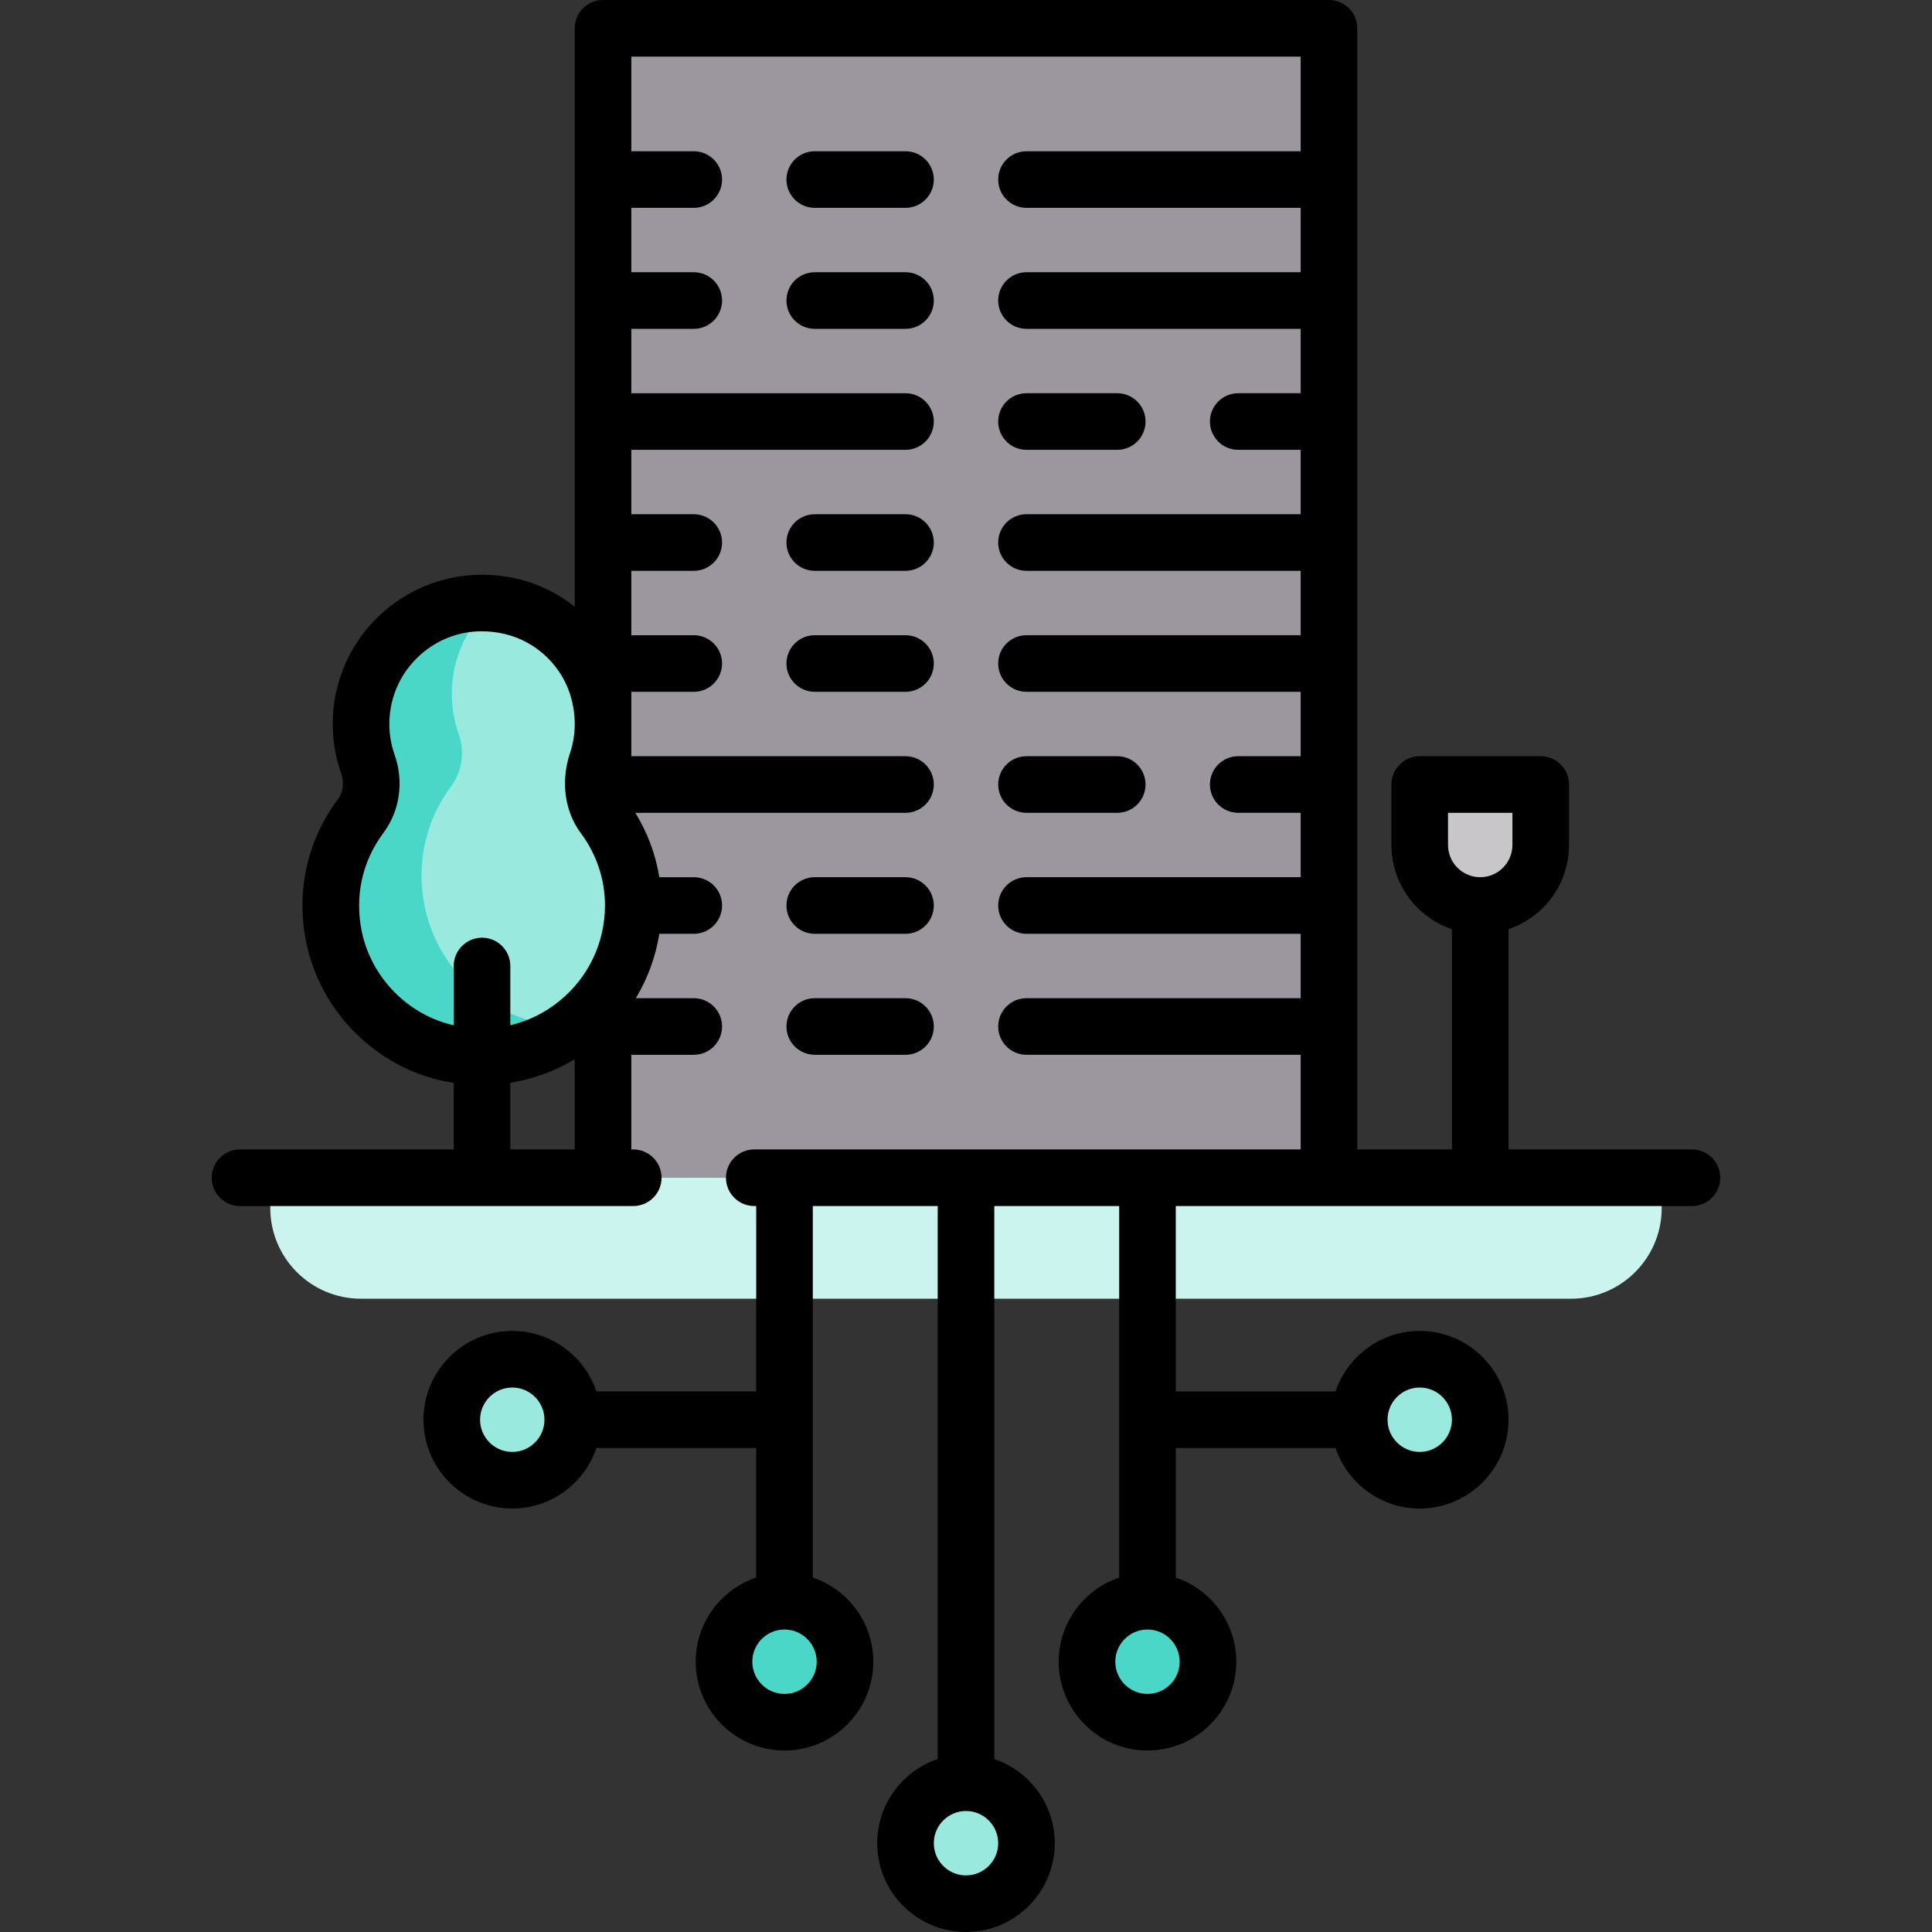 <?xml version="1.0" encoding="iso-8859-1"?>
<!-- Generator: Adobe Illustrator 19.0.0, SVG Export Plug-In . SVG Version: 6.00 Build 0)  -->
<svg version="1.1" id="Capa_1" xmlns="http://www.w3.org/2000/svg" xmlns:xlink="http://www.w3.org/1999/xlink" x="0px" y="0px"
	 viewBox="0 0 512 512" style="enable-background:new 0 0 512 512;" xml:space="preserve">
<rect x="0" y="0" width="512" height="512" fill="#333333" stroke="none"/>
<path style="fill:#CCF4EF;" d="M416.323,344.177H95.676c-13.282,0-24.048-10.767-24.048-24.048v-8.016h368.742v8.016
	C440.371,333.411,429.604,344.177,416.323,344.177z"/>
<rect x="159.809" y="7.5" style="fill:#9C969E;" width="192.39" height="304.61"/>
<circle style="fill:#99E9DF;" cx="255.999" cy="488.47" r="16.03"/>
<g>
	<circle style="fill:#4BD7C8;" cx="207.899" cy="440.37" r="16.03"/>
	<circle style="fill:#4BD7C8;" cx="304.1" cy="440.37" r="16.03"/>
</g>
<g>
	<circle style="fill:#99E9DF;" cx="376.24" cy="376.24" r="16.03"/>
	<circle style="fill:#99E9DF;" cx="135.759" cy="376.24" r="16.03"/>
	<path style="fill:#99E9DF;" d="M158.169,201.971c1.887-5.646,2.242-11.991,0.543-18.568c-2.889-11.181-12.108-20.135-23.363-22.721
		c-21.014-4.83-39.671,11.001-39.671,31.19c0,3.732,0.644,7.31,1.822,10.637c1.632,4.608,0.992,9.861-1.933,13.778
		c-6.456,8.646-9.534,19.92-7.043,32.052c3.136,15.268,15.4,27.67,30.664,30.825c25.875,5.348,48.635-14.266,48.635-39.195
		c0-8.877-2.944-17.013-7.859-23.62C156.91,212.243,156.548,206.822,158.169,201.971z"/>
</g>
<path style="fill:#4BD7C8;" d="M143.235,271.147c-15.264-3.155-27.529-15.557-30.664-30.825
	c-2.491-12.131,0.587-23.406,7.043-32.051c2.925-3.917,3.565-9.17,1.933-13.778c-1.178-3.327-1.822-6.905-1.822-10.637
	c0-9.512,4.173-18.022,10.752-23.893c-18.938-1.565-34.8,13.299-34.8,31.909c0,3.732,0.644,7.31,1.822,10.637
	c1.632,4.608,0.992,9.861-1.933,13.778c-6.456,8.646-9.534,19.92-7.043,32.052c3.136,15.268,15.401,27.67,30.664,30.825
	c12.266,2.535,23.798-0.584,32.571-7.176C148.971,271.985,146.128,271.745,143.235,271.147z"/>
<path style="fill:#C9C6CA;" d="M392.273,239.968L392.273,239.968c-8.854,0-16.032-7.178-16.032-16.032v-16.032h32.065v16.032
	C408.306,232.79,401.129,239.968,392.273,239.968z"/>
<path d="M448.387,304.613h-48.613v-58.378c9.308-3.139,16.032-11.946,16.032-22.3v-16.032c0-4.142-3.358-7.5-7.5-7.5h-32.065
	c-4.142,0-7.5,3.358-7.5,7.5v16.032c0,10.354,6.724,19.16,16.033,22.3v58.378h-25.081V7.5c0-4.142-3.358-7.5-7.5-7.5H159.807
	c-4.142,0-7.5,3.358-7.5,7.5v153.261c-4.446-3.51-9.642-6.094-15.278-7.389c-12.059-2.77-24.421-0.025-33.916,7.534
	c-9.491,7.558-14.935,18.844-14.935,30.965c0,4.499,0.758,8.92,2.252,13.141c0.833,2.351,0.498,4.951-0.873,6.787
	c-8.19,10.967-11.167,24.479-8.38,38.048c3.735,18.188,18.401,32.922,36.493,36.662c0.857,0.177,1.714,0.329,2.572,0.46v17.645
	H63.612c-4.142,0-7.5,3.358-7.5,7.5s3.358,7.5,7.5,7.5h104.21c4.142,0,7.5-3.358,7.5-7.5s-3.358-7.5-7.5-7.5h-0.516v-25.081h16.548
	c4.142,0,7.5-3.358,7.5-7.5s-3.358-7.5-7.5-7.5h-15.359c3.145-5.209,5.266-10.99,6.228-17.064h9.131c4.142,0,7.5-3.358,7.5-7.5
	s-3.358-7.5-7.5-7.5h-9.129c-0.971-6.035-3.12-11.801-6.358-17.064h71.6c4.142,0,7.5-3.358,7.5-7.5s-3.358-7.5-7.5-7.5h-72.661
	v-17.064h16.548c4.142,0,7.5-3.358,7.5-7.5s-3.358-7.5-7.5-7.5h-16.548v-17.064h16.548c4.142,0,7.5-3.358,7.5-7.5
	s-3.358-7.5-7.5-7.5h-16.548v-17.065h72.661c4.142,0,7.5-3.358,7.5-7.5s-3.358-7.5-7.5-7.5h-72.661V87.145h16.548
	c4.142,0,7.5-3.358,7.5-7.5s-3.358-7.5-7.5-7.5h-16.548V55.081h16.548c4.142,0,7.5-3.358,7.5-7.5s-3.358-7.5-7.5-7.5h-16.548V15
	h177.387v25.081h-72.661c-4.142,0-7.5,3.358-7.5,7.5s3.358,7.5,7.5,7.5h72.661v17.064h-72.661c-4.142,0-7.5,3.358-7.5,7.5
	s3.358,7.5,7.5,7.5h72.661v17.064h-16.548c-4.142,0-7.5,3.358-7.5,7.5s3.358,7.5,7.5,7.5h16.548v17.065h-72.661
	c-4.142,0-7.5,3.358-7.5,7.5s3.358,7.5,7.5,7.5h72.661v17.064h-72.661c-4.142,0-7.5,3.358-7.5,7.5s3.358,7.5,7.5,7.5h72.661v17.064
	h-16.548c-4.142,0-7.5,3.358-7.5,7.5s3.358,7.5,7.5,7.5h16.548v17.064h-72.661c-4.142,0-7.5,3.358-7.5,7.5s3.358,7.5,7.5,7.5h72.661
	v17.064h-72.661c-4.142,0-7.5,3.358-7.5,7.5s3.358,7.5,7.5,7.5h72.661v25.081H199.886c-4.142,0-7.5,3.358-7.5,7.5s3.358,7.5,7.5,7.5
	h0.516v49.129h-42.345c-3.139-9.308-11.946-16.032-22.3-16.032c-12.976,0-23.533,10.557-23.533,23.532
	c0,12.976,10.557,23.533,23.533,23.533c10.354,0,19.16-6.724,22.3-16.033h42.345v34.33c-9.308,3.139-16.032,11.946-16.032,22.3
	c0,12.976,10.557,23.532,23.532,23.532s23.532-10.557,23.532-23.532c0-10.354-6.724-19.16-16.032-22.3v-98.459h33.097v146.555
	c-9.308,3.139-16.032,11.946-16.032,22.3c0,12.977,10.556,23.534,23.532,23.534c12.976,0,23.532-10.557,23.532-23.532
	c0-10.354-6.724-19.16-16.032-22.3V319.613h33.097v98.459c-9.308,3.139-16.032,11.946-16.032,22.3
	c0,12.976,10.557,23.532,23.532,23.532s23.532-10.557,23.532-23.532c0-10.354-6.724-19.16-16.032-22.3v-34.33h42.345
	c3.139,9.308,11.946,16.033,22.3,16.033c12.976,0,23.533-10.557,23.533-23.533c0-12.976-10.557-23.532-23.533-23.532
	c-10.354,0-19.16,6.724-22.3,16.032h-42.345v-49.129h136.791c4.142,0,7.5-3.358,7.5-7.5S452.529,304.613,448.387,304.613z
	 M383.742,215.403h17.065v8.532c0,4.705-3.828,8.532-8.532,8.532c-4.705,0-8.533-3.828-8.533-8.532V215.403z M95.87,246.829
	c-1.913-9.314,0.114-18.567,5.706-26.055c4.396-5.886,5.514-13.65,2.994-20.769c-0.924-2.608-1.392-5.345-1.392-8.134
	c0-7.526,3.382-14.536,9.279-19.231c4.42-3.52,9.684-5.341,15.233-5.341c1.965,0,3.968,0.229,5.979,0.691
	c8.599,1.976,15.579,8.763,17.782,17.289c1.27,4.914,1.137,9.73-0.395,14.314c-2.504,7.495-1.424,15.432,2.89,21.23
	c4.172,5.608,6.377,12.228,6.377,19.144c0,9.841-4.382,19.055-12.023,25.278c-3.909,3.184-8.339,5.352-13.058,6.457V256
	c0-4.142-3.358-7.5-7.5-7.5s-7.5,3.358-7.5,7.5v15.704C108.15,269.004,98.385,259.074,95.87,246.829z M135.242,304.613v-17.681
	c6.025-0.956,11.813-3.053,17.065-6.22v23.901H135.242z M135.757,384.774c-4.705,0-8.533-3.828-8.533-8.533s3.828-8.532,8.533-8.532
	s8.532,3.828,8.532,8.532C144.29,380.947,140.462,384.774,135.757,384.774z M207.902,448.903c-4.705,0-8.532-3.828-8.532-8.532
	s3.828-8.532,8.532-8.532s8.532,3.828,8.532,8.532S212.607,448.903,207.902,448.903z M255.999,497c-4.705,0-8.532-3.828-8.532-8.532
	s3.828-8.532,8.532-8.532s8.532,3.828,8.532,8.532S260.704,497,255.999,497z M376.242,367.709c4.705,0,8.533,3.828,8.533,8.532
	c0,4.705-3.828,8.533-8.533,8.533s-8.532-3.828-8.532-8.533C367.709,371.537,371.536,367.709,376.242,367.709z M304.096,448.903
	c-4.705,0-8.532-3.828-8.532-8.532s3.828-8.532,8.532-8.532s8.532,3.828,8.532,8.532S308.801,448.903,304.096,448.903z"/>
<path d="M215.919,279.532h24.048c4.142,0,7.5-3.358,7.5-7.5s-3.358-7.5-7.5-7.5h-24.048c-4.142,0-7.5,3.358-7.5,7.5
	S211.776,279.532,215.919,279.532z"/>
<path d="M215.919,247.468h24.048c4.142,0,7.5-3.358,7.5-7.5s-3.358-7.5-7.5-7.5h-24.048c-4.142,0-7.5,3.358-7.5,7.5
	S211.776,247.468,215.919,247.468z"/>
<path d="M272.032,215.403h24.048c4.142,0,7.5-3.358,7.5-7.5s-3.358-7.5-7.5-7.5h-24.048c-4.142,0-7.5,3.358-7.5,7.5
	S267.89,215.403,272.032,215.403z"/>
<path d="M215.919,183.339h24.048c4.142,0,7.5-3.358,7.5-7.5s-3.358-7.5-7.5-7.5h-24.048c-4.142,0-7.5,3.358-7.5,7.5
	S211.776,183.339,215.919,183.339z"/>
<path d="M215.919,151.274h24.048c4.142,0,7.5-3.358,7.5-7.5s-3.358-7.5-7.5-7.5h-24.048c-4.142,0-7.5,3.358-7.5,7.5
	S211.776,151.274,215.919,151.274z"/>
<path d="M272.032,119.209h24.048c4.142,0,7.5-3.358,7.5-7.5s-3.358-7.5-7.5-7.5h-24.048c-4.142,0-7.5,3.358-7.5,7.5
	S267.89,119.209,272.032,119.209z"/>
<path d="M215.919,87.145h24.048c4.142,0,7.5-3.358,7.5-7.5s-3.358-7.5-7.5-7.5h-24.048c-4.142,0-7.5,3.358-7.5,7.5
	S211.776,87.145,215.919,87.145z"/>
<path d="M215.919,55.081h24.048c4.142,0,7.5-3.358,7.5-7.5s-3.358-7.5-7.5-7.5h-24.048c-4.142,0-7.5,3.358-7.5,7.5
	S211.776,55.081,215.919,55.081z"/>
<g>
</g>
<g>
</g>
<g>
</g>
<g>
</g>
<g>
</g>
<g>
</g>
<g>
</g>
<g>
</g>
<g>
</g>
<g>
</g>
<g>
</g>
<g>
</g>
<g>
</g>
<g>
</g>
<g>
</g>
</svg>
